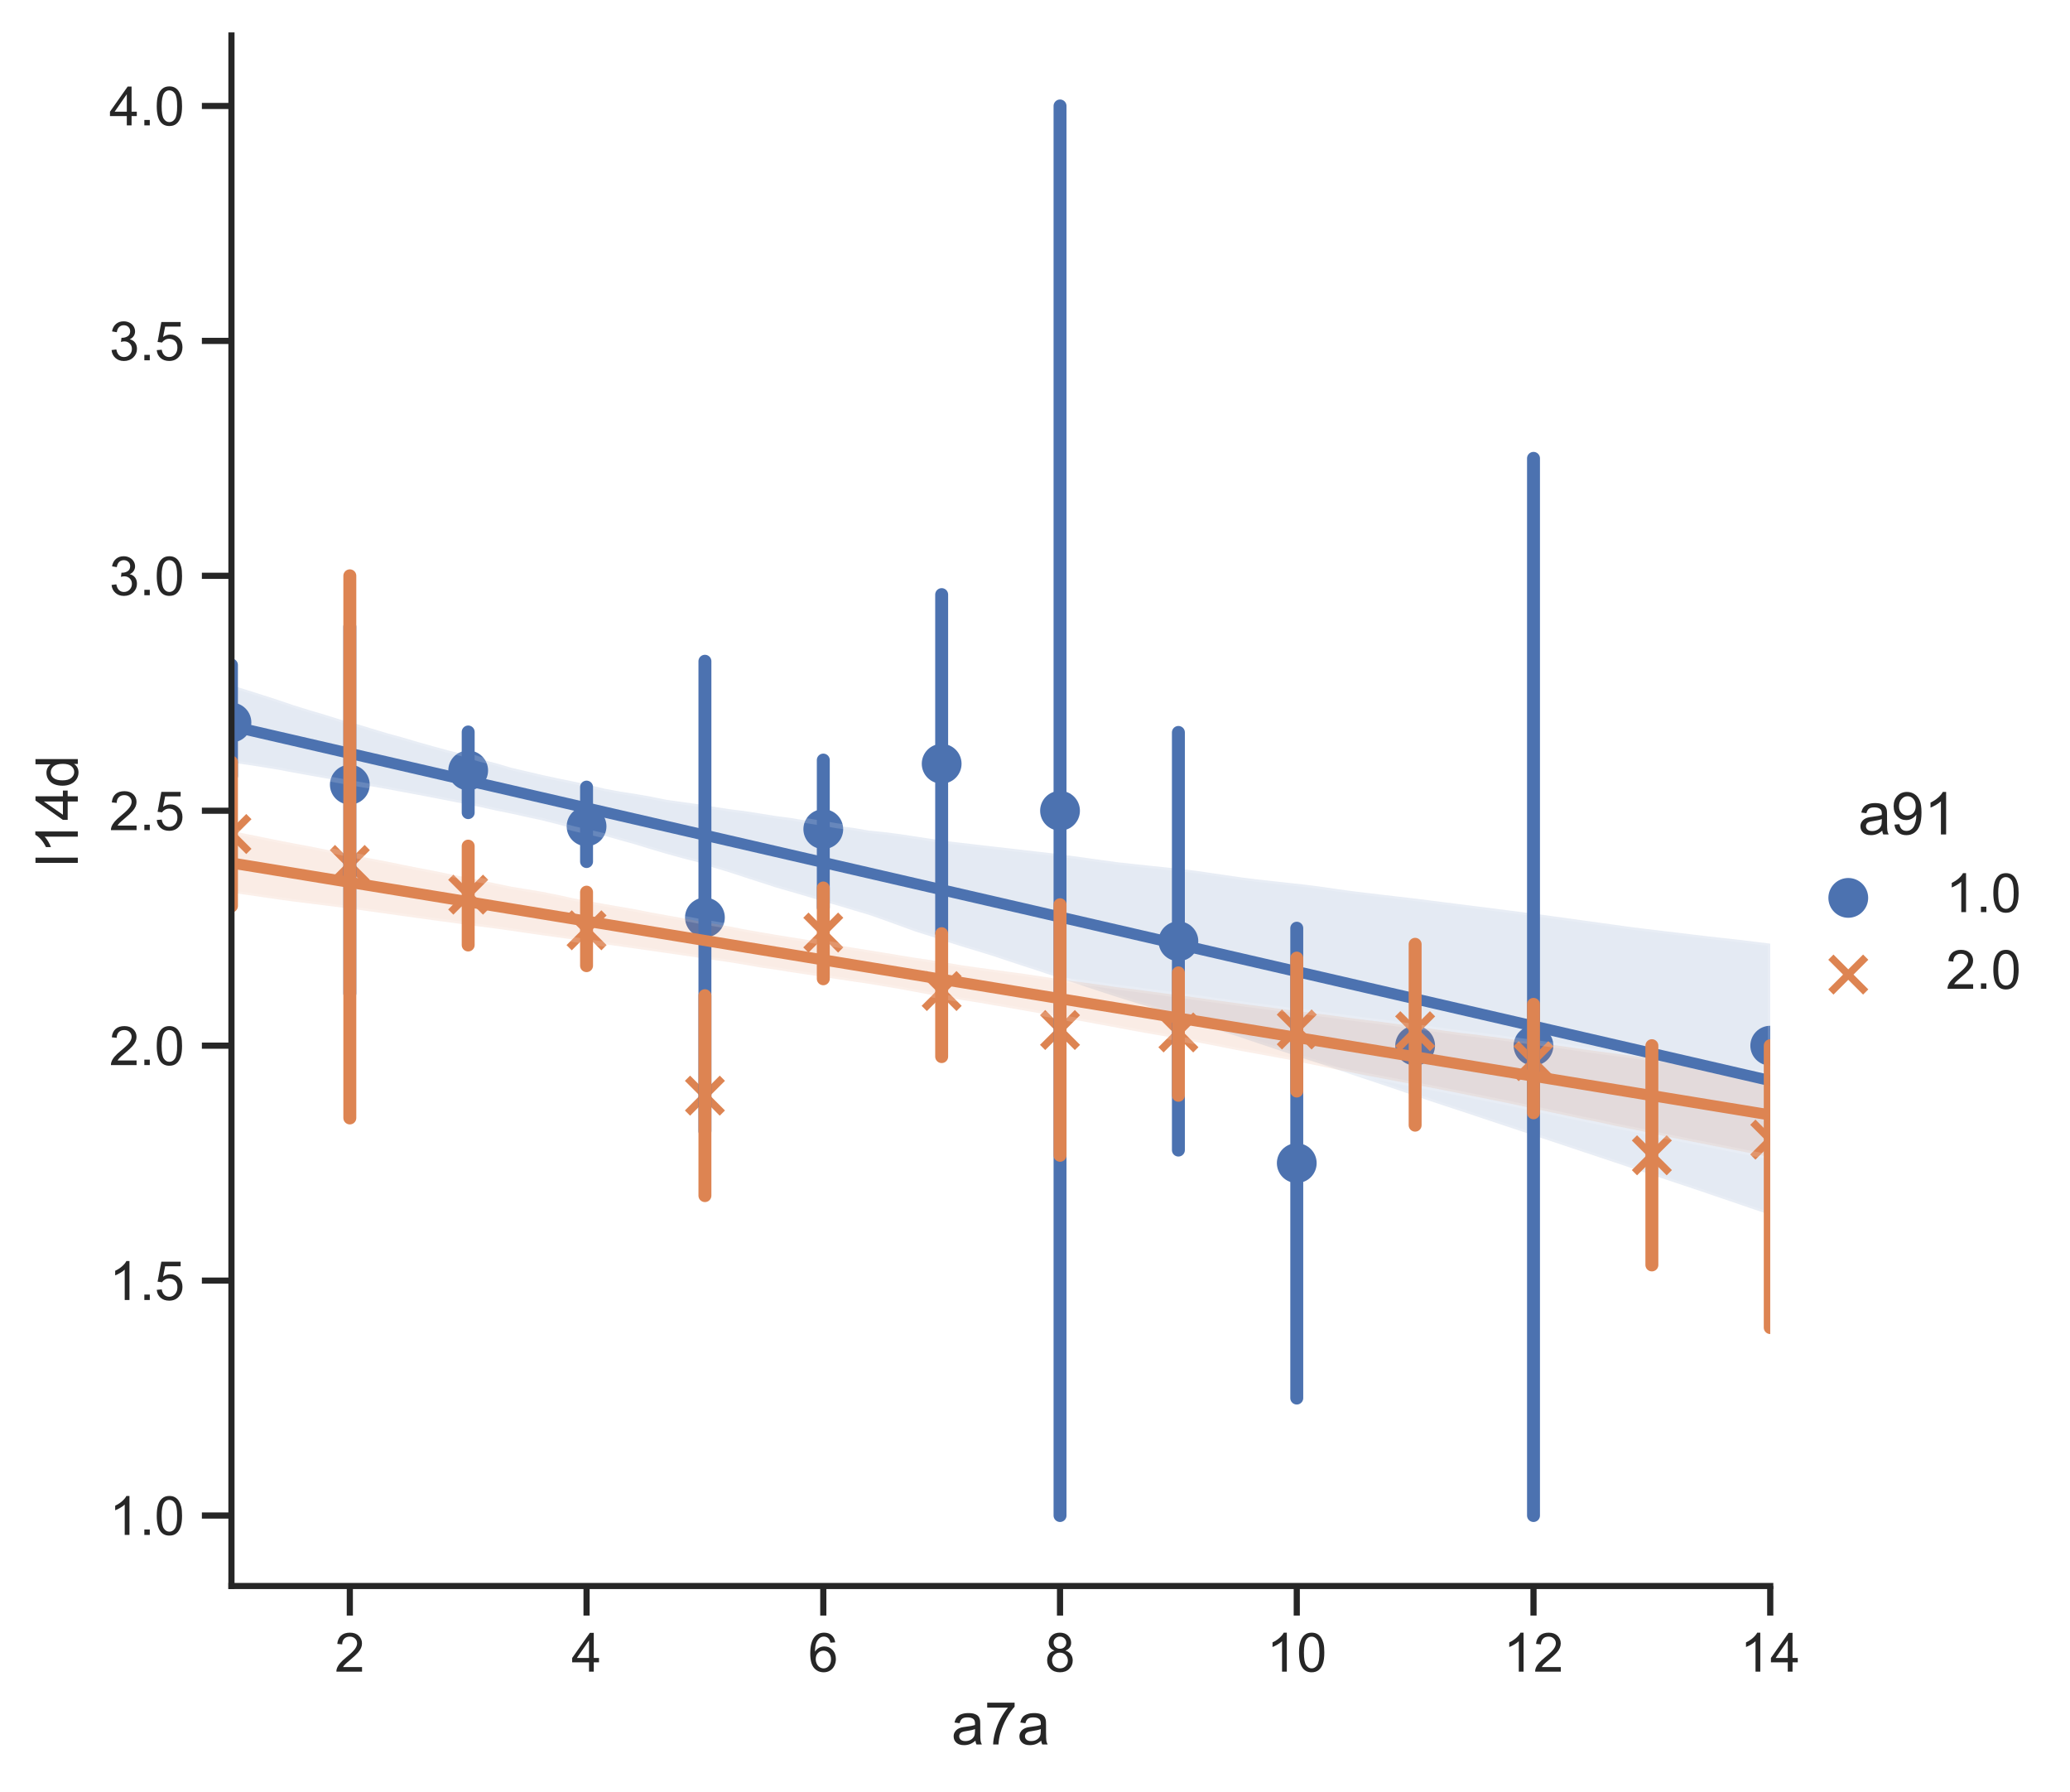 <?xml version="1.0" encoding="utf-8" standalone="no"?>
<!DOCTYPE svg PUBLIC "-//W3C//DTD SVG 1.1//EN"
  "http://www.w3.org/Graphics/SVG/1.1/DTD/svg11.dtd">
<!-- Created with matplotlib (https://matplotlib.org/) -->
<svg height="363.514pt" version="1.1" viewBox="0 0 420.027 363.514" width="420.027pt" xmlns="http://www.w3.org/2000/svg" xmlns:xlink="http://www.w3.org/1999/xlink">
 <defs>
  <style type="text/css">*{stroke-linecap:butt;stroke-linejoin:round;}</style>
 </defs>
 <g id="figure_1">
  <g id="patch_1">
   <path d="M -0 363.514 
L 420.027 363.514 
L 420.027 0 
L -0 0 
z
" style="fill:#ffffff;"/>
  </g>
  <g id="axes_1">
   <g id="patch_2">
    <path d="M 46.964 321.78 
L 359.202 321.78 
L 359.202 7.2 
L 46.964 7.2 
z
" style="fill:#ffffff;"/>
   </g>
   <g id="matplotlib.axis_1">
    <g id="xtick_1">
     <g id="line2d_1">
      <defs>
       <path d="M 0 0 
L 0 6 
" id="m68e7cbbd3c" style="stroke:#262626;stroke-width:1.25;"/>
      </defs>
      <g>
       <use style="fill:#262626;stroke:#262626;stroke-width:1.25;" x="70.983" xlink:href="#m68e7cbbd3c" y="321.78"/>
      </g>
     </g>
     <g id="text_1">
      <!-- 2 -->
      <g style="fill:#262626;" transform="translate(67.924 339.154)scale(0.11 -0.11)">
       <defs>
        <path d="M 50.344 8.453 
L 50.344 0 
L 3.031 0 
Q 2.938 3.172 4.047 6.109 
Q 5.859 10.938 9.828 15.625 
Q 13.812 20.312 21.344 26.469 
Q 33.016 36.031 37.109 41.625 
Q 41.219 47.219 41.219 52.203 
Q 41.219 57.422 37.469 61 
Q 33.734 64.594 27.734 64.594 
Q 21.391 64.594 17.578 60.781 
Q 13.766 56.984 13.719 50.25 
L 4.688 51.172 
Q 5.609 61.281 11.656 66.578 
Q 17.719 71.875 27.938 71.875 
Q 38.234 71.875 44.234 66.156 
Q 50.25 60.453 50.25 52 
Q 50.25 47.703 48.484 43.547 
Q 46.734 39.406 42.656 34.812 
Q 38.578 30.219 29.109 22.219 
Q 21.188 15.578 18.938 13.203 
Q 16.703 10.844 15.234 8.453 
z
" id="ArialMT-50"/>
       </defs>
       <use xlink:href="#ArialMT-50"/>
      </g>
     </g>
    </g>
    <g id="xtick_2">
     <g id="line2d_2">
      <g>
       <use style="fill:#262626;stroke:#262626;stroke-width:1.25;" x="119.019" xlink:href="#m68e7cbbd3c" y="321.78"/>
      </g>
     </g>
     <g id="text_2">
      <!-- 4 -->
      <g style="fill:#262626;" transform="translate(115.961 339.154)scale(0.11 -0.11)">
       <defs>
        <path d="M 32.328 0 
L 32.328 17.141 
L 1.266 17.141 
L 1.266 25.203 
L 33.938 71.578 
L 41.109 71.578 
L 41.109 25.203 
L 50.781 25.203 
L 50.781 17.141 
L 41.109 17.141 
L 41.109 0 
z
M 32.328 25.203 
L 32.328 57.469 
L 9.906 25.203 
z
" id="ArialMT-52"/>
       </defs>
       <use xlink:href="#ArialMT-52"/>
      </g>
     </g>
    </g>
    <g id="xtick_3">
     <g id="line2d_3">
      <g>
       <use style="fill:#262626;stroke:#262626;stroke-width:1.25;" x="167.056" xlink:href="#m68e7cbbd3c" y="321.78"/>
      </g>
     </g>
     <g id="text_3">
      <!-- 6 -->
      <g style="fill:#262626;" transform="translate(163.997 339.154)scale(0.11 -0.11)">
       <defs>
        <path d="M 49.75 54.047 
L 41.016 53.375 
Q 39.844 58.547 37.703 60.891 
Q 34.125 64.656 28.906 64.656 
Q 24.703 64.656 21.531 62.312 
Q 17.391 59.281 14.984 53.469 
Q 12.594 47.656 12.5 36.922 
Q 15.672 41.75 20.266 44.094 
Q 24.859 46.438 29.891 46.438 
Q 38.672 46.438 44.844 39.969 
Q 51.031 33.5 51.031 23.25 
Q 51.031 16.5 48.125 10.719 
Q 45.219 4.938 40.141 1.859 
Q 35.062 -1.219 28.609 -1.219 
Q 17.625 -1.219 10.688 6.859 
Q 3.766 14.938 3.766 33.5 
Q 3.766 54.25 11.422 63.672 
Q 18.109 71.875 29.438 71.875 
Q 37.891 71.875 43.281 67.141 
Q 48.688 62.406 49.75 54.047 
z
M 13.875 23.188 
Q 13.875 18.656 15.797 14.5 
Q 17.719 10.359 21.188 8.172 
Q 24.656 6 28.469 6 
Q 34.031 6 38.031 10.484 
Q 42.047 14.984 42.047 22.703 
Q 42.047 30.125 38.078 34.391 
Q 34.125 38.672 28.125 38.672 
Q 22.172 38.672 18.016 34.391 
Q 13.875 30.125 13.875 23.188 
z
" id="ArialMT-54"/>
       </defs>
       <use xlink:href="#ArialMT-54"/>
      </g>
     </g>
    </g>
    <g id="xtick_4">
     <g id="line2d_4">
      <g>
       <use style="fill:#262626;stroke:#262626;stroke-width:1.25;" x="215.092" xlink:href="#m68e7cbbd3c" y="321.78"/>
      </g>
     </g>
     <g id="text_4">
      <!-- 8 -->
      <g style="fill:#262626;" transform="translate(212.034 339.154)scale(0.11 -0.11)">
       <defs>
        <path d="M 17.672 38.812 
Q 12.203 40.828 9.562 44.531 
Q 6.938 48.25 6.938 53.422 
Q 6.938 61.234 12.547 66.547 
Q 18.172 71.875 27.484 71.875 
Q 36.859 71.875 42.578 66.422 
Q 48.297 60.984 48.297 53.172 
Q 48.297 48.188 45.672 44.5 
Q 43.062 40.828 37.75 38.812 
Q 44.344 36.672 47.781 31.875 
Q 51.219 27.094 51.219 20.453 
Q 51.219 11.281 44.719 5.031 
Q 38.234 -1.219 27.641 -1.219 
Q 17.047 -1.219 10.547 5.047 
Q 4.047 11.328 4.047 20.703 
Q 4.047 27.688 7.594 32.391 
Q 11.141 37.109 17.672 38.812 
z
M 15.922 53.719 
Q 15.922 48.641 19.188 45.406 
Q 22.469 42.188 27.688 42.188 
Q 32.766 42.188 36.016 45.375 
Q 39.266 48.578 39.266 53.219 
Q 39.266 58.062 35.906 61.359 
Q 32.562 64.656 27.594 64.656 
Q 22.562 64.656 19.234 61.422 
Q 15.922 58.203 15.922 53.719 
z
M 13.094 20.656 
Q 13.094 16.891 14.875 13.375 
Q 16.656 9.859 20.172 7.922 
Q 23.688 6 27.734 6 
Q 34.031 6 38.125 10.047 
Q 42.234 14.109 42.234 20.359 
Q 42.234 26.703 38.016 30.859 
Q 33.797 35.016 27.438 35.016 
Q 21.234 35.016 17.156 30.906 
Q 13.094 26.812 13.094 20.656 
z
" id="ArialMT-56"/>
       </defs>
       <use xlink:href="#ArialMT-56"/>
      </g>
     </g>
    </g>
    <g id="xtick_5">
     <g id="line2d_5">
      <g>
       <use style="fill:#262626;stroke:#262626;stroke-width:1.25;" x="263.129" xlink:href="#m68e7cbbd3c" y="321.78"/>
      </g>
     </g>
     <g id="text_5">
      <!-- 10 -->
      <g style="fill:#262626;" transform="translate(257.012 339.154)scale(0.11 -0.11)">
       <defs>
        <path d="M 37.25 0 
L 28.469 0 
L 28.469 56 
Q 25.297 52.984 20.141 49.953 
Q 14.984 46.922 10.891 45.406 
L 10.891 53.906 
Q 18.266 57.375 23.781 62.297 
Q 29.297 67.234 31.594 71.875 
L 37.25 71.875 
z
" id="ArialMT-49"/>
        <path d="M 4.156 35.297 
Q 4.156 48 6.766 55.734 
Q 9.375 63.484 14.516 67.672 
Q 19.672 71.875 27.484 71.875 
Q 33.25 71.875 37.594 69.547 
Q 41.938 67.234 44.766 62.859 
Q 47.609 58.5 49.219 52.219 
Q 50.828 45.953 50.828 35.297 
Q 50.828 22.703 48.234 14.969 
Q 45.656 7.234 40.5 3 
Q 35.359 -1.219 27.484 -1.219 
Q 17.141 -1.219 11.234 6.203 
Q 4.156 15.141 4.156 35.297 
z
M 13.188 35.297 
Q 13.188 17.672 17.312 11.828 
Q 21.438 6 27.484 6 
Q 33.547 6 37.672 11.859 
Q 41.797 17.719 41.797 35.297 
Q 41.797 52.984 37.672 58.781 
Q 33.547 64.594 27.391 64.594 
Q 21.344 64.594 17.719 59.469 
Q 13.188 52.938 13.188 35.297 
z
" id="ArialMT-48"/>
       </defs>
       <use xlink:href="#ArialMT-49"/>
       <use x="55.615" xlink:href="#ArialMT-48"/>
      </g>
     </g>
    </g>
    <g id="xtick_6">
     <g id="line2d_6">
      <g>
       <use style="fill:#262626;stroke:#262626;stroke-width:1.25;" x="311.165" xlink:href="#m68e7cbbd3c" y="321.78"/>
      </g>
     </g>
     <g id="text_6">
      <!-- 12 -->
      <g style="fill:#262626;" transform="translate(305.048 339.154)scale(0.11 -0.11)">
       <use xlink:href="#ArialMT-49"/>
       <use x="55.615" xlink:href="#ArialMT-50"/>
      </g>
     </g>
    </g>
    <g id="xtick_7">
     <g id="line2d_7">
      <g>
       <use style="fill:#262626;stroke:#262626;stroke-width:1.25;" x="359.202" xlink:href="#m68e7cbbd3c" y="321.78"/>
      </g>
     </g>
     <g id="text_7">
      <!-- 14 -->
      <g style="fill:#262626;" transform="translate(353.085 339.154)scale(0.11 -0.11)">
       <use xlink:href="#ArialMT-49"/>
       <use x="55.615" xlink:href="#ArialMT-52"/>
      </g>
     </g>
    </g>
    <g id="text_8">
     <!-- a7a -->
     <g style="fill:#262626;" transform="translate(193.073 353.929)scale(0.12 -0.12)">
      <defs>
       <path d="M 40.438 6.391 
Q 35.547 2.25 31.031 0.531 
Q 26.516 -1.172 21.344 -1.172 
Q 12.797 -1.172 8.203 3 
Q 3.609 7.172 3.609 13.672 
Q 3.609 17.484 5.344 20.625 
Q 7.078 23.781 9.891 25.688 
Q 12.703 27.594 16.219 28.562 
Q 18.797 29.25 24.031 29.891 
Q 34.672 31.156 39.703 32.906 
Q 39.75 34.719 39.75 35.203 
Q 39.75 40.578 37.25 42.781 
Q 33.891 45.75 27.25 45.75 
Q 21.047 45.75 18.094 43.578 
Q 15.141 41.406 13.719 35.891 
L 5.125 37.062 
Q 6.297 42.578 8.984 45.969 
Q 11.672 49.359 16.75 51.188 
Q 21.828 53.031 28.516 53.031 
Q 35.156 53.031 39.297 51.469 
Q 43.453 49.906 45.406 47.531 
Q 47.359 45.172 48.141 41.547 
Q 48.578 39.312 48.578 33.453 
L 48.578 21.734 
Q 48.578 9.469 49.141 6.219 
Q 49.703 2.984 51.375 0 
L 42.188 0 
Q 40.828 2.734 40.438 6.391 
z
M 39.703 26.031 
Q 34.906 24.078 25.344 22.703 
Q 19.922 21.922 17.672 20.938 
Q 15.438 19.969 14.203 18.094 
Q 12.984 16.219 12.984 13.922 
Q 12.984 10.406 15.641 8.062 
Q 18.312 5.719 23.438 5.719 
Q 28.516 5.719 32.469 7.938 
Q 36.422 10.156 38.281 14.016 
Q 39.703 17 39.703 22.797 
z
" id="ArialMT-97"/>
       <path d="M 4.734 62.203 
L 4.734 70.656 
L 51.078 70.656 
L 51.078 63.812 
Q 44.234 56.547 37.516 44.484 
Q 30.812 32.422 27.156 19.672 
Q 24.516 10.688 23.781 0 
L 14.75 0 
Q 14.891 8.453 18.062 20.406 
Q 21.234 32.375 27.172 43.484 
Q 33.109 54.594 39.797 62.203 
z
" id="ArialMT-55"/>
      </defs>
      <use xlink:href="#ArialMT-97"/>
      <use x="55.615" xlink:href="#ArialMT-55"/>
      <use x="111.23" xlink:href="#ArialMT-97"/>
     </g>
    </g>
   </g>
   <g id="matplotlib.axis_2">
    <g id="ytick_1">
     <g id="line2d_8">
      <defs>
       <path d="M 0 0 
L -6 0 
" id="mbc23c2930a" style="stroke:#262626;stroke-width:1.25;"/>
      </defs>
      <g>
       <use style="fill:#262626;stroke:#262626;stroke-width:1.25;" x="46.964" xlink:href="#mbc23c2930a" y="307.481"/>
      </g>
     </g>
     <g id="text_9">
      <!-- 1.0 -->
      <g style="fill:#262626;" transform="translate(22.174 311.418)scale(0.11 -0.11)">
       <defs>
        <path d="M 9.078 0 
L 9.078 10.016 
L 19.094 10.016 
L 19.094 0 
z
" id="ArialMT-46"/>
       </defs>
       <use xlink:href="#ArialMT-49"/>
       <use x="55.615" xlink:href="#ArialMT-46"/>
       <use x="83.398" xlink:href="#ArialMT-48"/>
      </g>
     </g>
    </g>
    <g id="ytick_2">
     <g id="line2d_9">
      <g>
       <use style="fill:#262626;stroke:#262626;stroke-width:1.25;" x="46.964" xlink:href="#mbc23c2930a" y="259.817"/>
      </g>
     </g>
     <g id="text_10">
      <!-- 1.5 -->
      <g style="fill:#262626;" transform="translate(22.174 263.754)scale(0.11 -0.11)">
       <defs>
        <path d="M 4.156 18.75 
L 13.375 19.531 
Q 14.406 12.797 18.141 9.391 
Q 21.875 6 27.156 6 
Q 33.5 6 37.891 10.781 
Q 42.281 15.578 42.281 23.484 
Q 42.281 31 38.062 35.344 
Q 33.844 39.703 27 39.703 
Q 22.75 39.703 19.328 37.766 
Q 15.922 35.844 13.969 32.766 
L 5.719 33.844 
L 12.641 70.609 
L 48.25 70.609 
L 48.25 62.203 
L 19.672 62.203 
L 15.828 42.969 
Q 22.266 47.469 29.344 47.469 
Q 38.719 47.469 45.156 40.969 
Q 51.609 34.469 51.609 24.266 
Q 51.609 14.547 45.953 7.469 
Q 39.062 -1.219 27.156 -1.219 
Q 17.391 -1.219 11.203 4.25 
Q 5.031 9.719 4.156 18.75 
z
" id="ArialMT-53"/>
       </defs>
       <use xlink:href="#ArialMT-49"/>
       <use x="55.615" xlink:href="#ArialMT-46"/>
       <use x="83.398" xlink:href="#ArialMT-53"/>
      </g>
     </g>
    </g>
    <g id="ytick_3">
     <g id="line2d_10">
      <g>
       <use style="fill:#262626;stroke:#262626;stroke-width:1.25;" x="46.964" xlink:href="#mbc23c2930a" y="212.154"/>
      </g>
     </g>
     <g id="text_11">
      <!-- 2.0 -->
      <g style="fill:#262626;" transform="translate(22.174 216.09)scale(0.11 -0.11)">
       <use xlink:href="#ArialMT-50"/>
       <use x="55.615" xlink:href="#ArialMT-46"/>
       <use x="83.398" xlink:href="#ArialMT-48"/>
      </g>
     </g>
    </g>
    <g id="ytick_4">
     <g id="line2d_11">
      <g>
       <use style="fill:#262626;stroke:#262626;stroke-width:1.25;" x="46.964" xlink:href="#mbc23c2930a" y="164.49"/>
      </g>
     </g>
     <g id="text_12">
      <!-- 2.5 -->
      <g style="fill:#262626;" transform="translate(22.174 168.427)scale(0.11 -0.11)">
       <use xlink:href="#ArialMT-50"/>
       <use x="55.615" xlink:href="#ArialMT-46"/>
       <use x="83.398" xlink:href="#ArialMT-53"/>
      </g>
     </g>
    </g>
    <g id="ytick_5">
     <g id="line2d_12">
      <g>
       <use style="fill:#262626;stroke:#262626;stroke-width:1.25;" x="46.964" xlink:href="#mbc23c2930a" y="116.826"/>
      </g>
     </g>
     <g id="text_13">
      <!-- 3.0 -->
      <g style="fill:#262626;" transform="translate(22.174 120.763)scale(0.11 -0.11)">
       <defs>
        <path d="M 4.203 18.891 
L 12.984 20.062 
Q 14.5 12.594 18.141 9.297 
Q 21.781 6 27 6 
Q 33.203 6 37.469 10.297 
Q 41.75 14.594 41.75 20.953 
Q 41.75 27 37.797 30.922 
Q 33.844 34.859 27.734 34.859 
Q 25.25 34.859 21.531 33.891 
L 22.516 41.609 
Q 23.391 41.5 23.922 41.5 
Q 29.547 41.5 34.031 44.422 
Q 38.531 47.359 38.531 53.469 
Q 38.531 58.297 35.25 61.469 
Q 31.984 64.656 26.812 64.656 
Q 21.688 64.656 18.266 61.422 
Q 14.844 58.203 13.875 51.766 
L 5.078 53.328 
Q 6.688 62.156 12.391 67.016 
Q 18.109 71.875 26.609 71.875 
Q 32.469 71.875 37.391 69.359 
Q 42.328 66.844 44.938 62.5 
Q 47.562 58.156 47.562 53.266 
Q 47.562 48.641 45.062 44.828 
Q 42.578 41.016 37.703 38.766 
Q 44.047 37.312 47.562 32.688 
Q 51.078 28.078 51.078 21.141 
Q 51.078 11.766 44.234 5.25 
Q 37.406 -1.266 26.953 -1.266 
Q 17.531 -1.266 11.297 4.344 
Q 5.078 9.969 4.203 18.891 
z
" id="ArialMT-51"/>
       </defs>
       <use xlink:href="#ArialMT-51"/>
       <use x="55.615" xlink:href="#ArialMT-46"/>
       <use x="83.398" xlink:href="#ArialMT-48"/>
      </g>
     </g>
    </g>
    <g id="ytick_6">
     <g id="line2d_13">
      <g>
       <use style="fill:#262626;stroke:#262626;stroke-width:1.25;" x="46.964" xlink:href="#mbc23c2930a" y="69.163"/>
      </g>
     </g>
     <g id="text_14">
      <!-- 3.5 -->
      <g style="fill:#262626;" transform="translate(22.174 73.1)scale(0.11 -0.11)">
       <use xlink:href="#ArialMT-51"/>
       <use x="55.615" xlink:href="#ArialMT-46"/>
       <use x="83.398" xlink:href="#ArialMT-53"/>
      </g>
     </g>
    </g>
    <g id="ytick_7">
     <g id="line2d_14">
      <g>
       <use style="fill:#262626;stroke:#262626;stroke-width:1.25;" x="46.964" xlink:href="#mbc23c2930a" y="21.499"/>
      </g>
     </g>
     <g id="text_15">
      <!-- 4.0 -->
      <g style="fill:#262626;" transform="translate(22.174 25.436)scale(0.11 -0.11)">
       <use xlink:href="#ArialMT-52"/>
       <use x="55.615" xlink:href="#ArialMT-46"/>
       <use x="83.398" xlink:href="#ArialMT-48"/>
      </g>
     </g>
    </g>
    <g id="text_16">
     <!-- l14d -->
     <g style="fill:#262626;" transform="translate(15.789 175.833)rotate(-90)scale(0.12 -0.12)">
      <defs>
       <path d="M 6.391 0 
L 6.391 71.578 
L 15.188 71.578 
L 15.188 0 
z
" id="ArialMT-108"/>
       <path d="M 40.234 0 
L 40.234 6.547 
Q 35.297 -1.172 25.734 -1.172 
Q 19.531 -1.172 14.328 2.25 
Q 9.125 5.672 6.266 11.797 
Q 3.422 17.922 3.422 25.875 
Q 3.422 33.641 6 39.969 
Q 8.594 46.297 13.766 49.656 
Q 18.953 53.031 25.344 53.031 
Q 30.031 53.031 33.688 51.047 
Q 37.359 49.078 39.656 45.906 
L 39.656 71.578 
L 48.391 71.578 
L 48.391 0 
z
M 12.453 25.875 
Q 12.453 15.922 16.641 10.984 
Q 20.844 6.062 26.562 6.062 
Q 32.328 6.062 36.344 10.766 
Q 40.375 15.484 40.375 25.141 
Q 40.375 35.797 36.266 40.766 
Q 32.172 45.75 26.172 45.75 
Q 20.312 45.75 16.375 40.969 
Q 12.453 36.188 12.453 25.875 
z
" id="ArialMT-100"/>
      </defs>
      <use xlink:href="#ArialMT-108"/>
      <use x="22.217" xlink:href="#ArialMT-49"/>
      <use x="77.832" xlink:href="#ArialMT-52"/>
      <use x="133.447" xlink:href="#ArialMT-100"/>
     </g>
    </g>
   </g>
   <g id="PathCollection_1">
    <defs>
     <path d="M 0 3.536 
C 0.938 3.536 1.837 3.163 2.5 2.5 
C 3.163 1.837 3.536 0.938 3.536 0 
C 3.536 -0.938 3.163 -1.837 2.5 -2.5 
C 1.837 -3.163 0.938 -3.536 0 -3.536 
C -0.938 -3.536 -1.837 -3.163 -2.5 -2.5 
C -3.163 -1.837 -3.536 -0.938 -3.536 0 
C -3.536 0.938 -3.163 1.837 -2.5 2.5 
C -1.837 3.163 -0.938 3.536 0 3.536 
z
" id="ma6beef7121" style="stroke:#4c72b0;"/>
    </defs>
    <g clip-path="url(#p9d3f16b61c)">
     <use style="fill:#4c72b0;stroke:#4c72b0;" x="46.964" xlink:href="#ma6beef7121" y="146.591"/>
     <use style="fill:#4c72b0;stroke:#4c72b0;" x="70.983" xlink:href="#ma6beef7121" y="159.194"/>
     <use style="fill:#4c72b0;stroke:#4c72b0;" x="95.001" xlink:href="#ma6beef7121" y="156.315"/>
     <use style="fill:#4c72b0;stroke:#4c72b0;" x="119.019" xlink:href="#ma6beef7121" y="167.654"/>
     <use style="fill:#4c72b0;stroke:#4c72b0;" x="143.037" xlink:href="#ma6beef7121" y="186.155"/>
     <use style="fill:#4c72b0;stroke:#4c72b0;" x="167.056" xlink:href="#ma6beef7121" y="168.228"/>
     <use style="fill:#4c72b0;stroke:#4c72b0;" x="191.074" xlink:href="#ma6beef7121" y="154.957"/>
     <use style="fill:#4c72b0;stroke:#4c72b0;" x="215.092" xlink:href="#ma6beef7121" y="164.49"/>
     <use style="fill:#4c72b0;stroke:#4c72b0;" x="239.111" xlink:href="#ma6beef7121" y="190.97"/>
     <use style="fill:#4c72b0;stroke:#4c72b0;" x="263.129" xlink:href="#ma6beef7121" y="235.985"/>
     <use style="fill:#4c72b0;stroke:#4c72b0;" x="287.147" xlink:href="#ma6beef7121" y="212.154"/>
     <use style="fill:#4c72b0;stroke:#4c72b0;" x="311.165" xlink:href="#ma6beef7121" y="212.154"/>
     <use style="fill:#4c72b0;stroke:#4c72b0;" x="359.202" xlink:href="#ma6beef7121" y="212.154"/>
    </g>
   </g>
   <g id="PolyCollection_1">
    <defs>
     <path d="M 46.964 -224.499 
L 46.964 -208.77 
L 50.118 -208.361 
L 53.272 -207.87 
L 56.426 -207.353 
L 59.58 -206.759 
L 62.734 -206.196 
L 65.888 -205.632 
L 69.042 -205.074 
L 72.196 -204.505 
L 75.35 -203.975 
L 78.504 -203.427 
L 81.657 -202.838 
L 84.811 -202.251 
L 87.965 -201.648 
L 91.119 -201.036 
L 94.273 -200.407 
L 97.427 -199.782 
L 100.581 -199.081 
L 103.735 -198.443 
L 106.889 -197.747 
L 110.043 -197.063 
L 113.197 -196.265 
L 116.35 -195.403 
L 119.504 -194.679 
L 122.658 -193.949 
L 125.812 -193.058 
L 128.966 -192.176 
L 132.12 -191.201 
L 135.274 -190.275 
L 138.428 -189.402 
L 141.582 -188.59 
L 144.736 -187.514 
L 147.89 -186.567 
L 151.044 -185.529 
L 154.197 -184.516 
L 157.351 -183.488 
L 160.505 -182.574 
L 163.659 -181.659 
L 166.813 -180.712 
L 169.967 -179.796 
L 173.121 -178.851 
L 176.275 -177.921 
L 179.429 -176.816 
L 182.583 -175.67 
L 185.737 -174.523 
L 188.891 -173.536 
L 192.044 -172.481 
L 195.198 -171.474 
L 198.352 -170.527 
L 201.506 -169.551 
L 204.66 -168.498 
L 207.814 -167.461 
L 210.968 -166.438 
L 214.122 -165.369 
L 217.276 -164.322 
L 220.43 -163.277 
L 223.584 -162.23 
L 226.737 -161.215 
L 229.891 -160.227 
L 233.045 -159.276 
L 236.199 -158.223 
L 239.353 -157.17 
L 242.507 -156.117 
L 245.661 -155.064 
L 248.815 -154.011 
L 251.969 -152.973 
L 255.123 -151.902 
L 258.277 -150.849 
L 261.431 -149.796 
L 264.584 -148.762 
L 267.738 -147.74 
L 270.892 -146.677 
L 274.046 -145.58 
L 277.2 -144.526 
L 280.354 -143.472 
L 283.508 -142.415 
L 286.662 -141.317 
L 289.816 -140.261 
L 292.97 -139.207 
L 296.124 -138.17 
L 299.278 -137.123 
L 302.431 -136.076 
L 305.585 -135.028 
L 308.739 -133.981 
L 311.893 -132.926 
L 315.047 -131.872 
L 318.201 -130.818 
L 321.355 -129.765 
L 324.509 -128.712 
L 327.663 -127.659 
L 330.817 -126.605 
L 333.971 -125.552 
L 337.125 -124.499 
L 340.278 -123.445 
L 343.432 -122.392 
L 346.586 -121.325 
L 349.74 -120.249 
L 352.894 -119.172 
L 356.048 -118.096 
L 359.202 -117.02 
L 359.202 -172.06 
L 359.202 -172.06 
L 356.048 -172.459 
L 352.894 -172.841 
L 349.74 -173.189 
L 346.586 -173.537 
L 343.432 -173.915 
L 340.278 -174.293 
L 337.125 -174.671 
L 333.971 -175.049 
L 330.817 -175.443 
L 327.663 -175.88 
L 324.509 -176.316 
L 321.355 -176.753 
L 318.201 -177.189 
L 315.047 -177.626 
L 311.893 -178.062 
L 308.739 -178.467 
L 305.585 -178.868 
L 302.431 -179.269 
L 299.278 -179.67 
L 296.124 -180.07 
L 292.97 -180.47 
L 289.816 -180.869 
L 286.662 -181.259 
L 283.508 -181.627 
L 280.354 -181.996 
L 277.2 -182.364 
L 274.046 -182.758 
L 270.892 -183.194 
L 267.738 -183.651 
L 264.584 -184.049 
L 261.431 -184.395 
L 258.277 -184.741 
L 255.123 -185.087 
L 251.969 -185.484 
L 248.815 -185.944 
L 245.661 -186.405 
L 242.507 -186.865 
L 239.353 -187.232 
L 236.199 -187.565 
L 233.045 -187.899 
L 229.891 -188.232 
L 226.737 -188.577 
L 223.584 -189.013 
L 220.43 -189.448 
L 217.276 -189.883 
L 214.122 -190.313 
L 210.968 -190.677 
L 207.814 -191.041 
L 204.66 -191.402 
L 201.506 -191.762 
L 198.352 -192.124 
L 195.198 -192.492 
L 192.044 -192.858 
L 188.891 -193.317 
L 185.737 -193.81 
L 182.583 -194.277 
L 179.429 -194.685 
L 176.275 -195.003 
L 173.121 -195.546 
L 169.967 -195.949 
L 166.813 -196.491 
L 163.659 -197.008 
L 160.505 -197.549 
L 157.351 -197.963 
L 154.197 -198.466 
L 151.044 -198.968 
L 147.89 -199.361 
L 144.736 -199.848 
L 141.582 -200.353 
L 138.428 -200.799 
L 135.274 -201.238 
L 132.12 -201.876 
L 128.966 -202.429 
L 125.812 -202.914 
L 122.658 -203.502 
L 119.504 -204.258 
L 116.35 -204.949 
L 113.197 -205.589 
L 110.043 -206.271 
L 106.889 -207.015 
L 103.735 -207.748 
L 100.581 -208.688 
L 97.427 -209.461 
L 94.273 -210.428 
L 91.119 -211.217 
L 87.965 -212.08 
L 84.811 -212.967 
L 81.657 -213.897 
L 78.504 -214.762 
L 75.35 -215.716 
L 72.196 -216.675 
L 69.042 -217.515 
L 65.888 -218.512 
L 62.734 -219.449 
L 59.58 -220.419 
L 56.426 -221.5 
L 53.272 -222.513 
L 50.118 -223.513 
L 46.964 -224.499 
z
" id="mab2ad943e1" style="stroke:#ffffff;stroke-opacity:0.15;"/>
    </defs>
    <g clip-path="url(#p9d3f16b61c)">
     <use style="fill:#4c72b0;fill-opacity:0.15;stroke:#ffffff;stroke-opacity:0.15;" x="0" xlink:href="#mab2ad943e1" y="363.514"/>
    </g>
   </g>
   <g id="PathCollection_2">
    <defs>
     <path d="M -3.536 3.536 
L 3.536 -3.536 
M -3.536 -3.536 
L 3.536 3.536 
" id="mec13de202d" style="stroke:#dd8452;stroke-width:1.5;"/>
    </defs>
    <g clip-path="url(#p9d3f16b61c)">
     <use style="fill:#dd8452;stroke:#dd8452;stroke-width:1.5;" x="46.964" xlink:href="#mec13de202d" y="169.213"/>
     <use style="fill:#dd8452;stroke:#dd8452;stroke-width:1.5;" x="70.983" xlink:href="#mec13de202d" y="175.489"/>
     <use style="fill:#dd8452;stroke:#dd8452;stroke-width:1.5;" x="95.001" xlink:href="#mec13de202d" y="181.513"/>
     <use style="fill:#dd8452;stroke:#dd8452;stroke-width:1.5;" x="119.019" xlink:href="#mec13de202d" y="188.747"/>
     <use style="fill:#dd8452;stroke:#dd8452;stroke-width:1.5;" x="143.037" xlink:href="#mec13de202d" y="222.295"/>
     <use style="fill:#dd8452;stroke:#dd8452;stroke-width:1.5;" x="167.056" xlink:href="#mec13de202d" y="189.21"/>
     <use style="fill:#dd8452;stroke:#dd8452;stroke-width:1.5;" x="191.074" xlink:href="#mec13de202d" y="201.069"/>
     <use style="fill:#dd8452;stroke:#dd8452;stroke-width:1.5;" x="215.092" xlink:href="#mec13de202d" y="208.976"/>
     <use style="fill:#dd8452;stroke:#dd8452;stroke-width:1.5;" x="239.111" xlink:href="#mec13de202d" y="209.468"/>
     <use style="fill:#dd8452;stroke:#dd8452;stroke-width:1.5;" x="263.129" xlink:href="#mec13de202d" y="208.866"/>
     <use style="fill:#dd8452;stroke:#dd8452;stroke-width:1.5;" x="287.147" xlink:href="#mec13de202d" y="209.22"/>
     <use style="fill:#dd8452;stroke:#dd8452;stroke-width:1.5;" x="311.165" xlink:href="#mec13de202d" y="215.296"/>
     <use style="fill:#dd8452;stroke:#dd8452;stroke-width:1.5;" x="335.184" xlink:href="#mec13de202d" y="234.397"/>
     <use style="fill:#dd8452;stroke:#dd8452;stroke-width:1.5;" x="359.202" xlink:href="#mec13de202d" y="231.219"/>
    </g>
   </g>
   <g id="PolyCollection_2">
    <defs>
     <path d="M 46.964 -194.922 
L 46.964 -182.384 
L 50.118 -181.953 
L 53.272 -181.494 
L 56.426 -181.036 
L 59.58 -180.6 
L 62.734 -180.207 
L 65.888 -179.814 
L 69.042 -179.421 
L 72.196 -179.009 
L 75.35 -178.567 
L 78.504 -178.126 
L 81.657 -177.685 
L 84.811 -177.244 
L 87.965 -176.808 
L 91.119 -176.387 
L 94.273 -175.951 
L 97.427 -175.522 
L 100.581 -175.124 
L 103.735 -174.678 
L 106.889 -174.216 
L 110.043 -173.762 
L 113.197 -173.329 
L 116.35 -172.885 
L 119.504 -172.424 
L 122.658 -171.949 
L 125.812 -171.506 
L 128.966 -171.063 
L 132.12 -170.607 
L 135.274 -170.152 
L 138.428 -169.696 
L 141.582 -169.241 
L 144.736 -168.775 
L 147.89 -168.309 
L 151.044 -167.796 
L 154.197 -167.237 
L 157.351 -166.786 
L 160.505 -166.278 
L 163.659 -165.805 
L 166.813 -165.343 
L 169.967 -164.852 
L 173.121 -164.383 
L 176.275 -163.916 
L 179.429 -163.389 
L 182.583 -162.859 
L 185.737 -162.271 
L 188.891 -161.682 
L 192.044 -161.147 
L 195.198 -160.634 
L 198.352 -160.137 
L 201.506 -159.59 
L 204.66 -159.049 
L 207.814 -158.496 
L 210.968 -157.938 
L 214.122 -157.385 
L 217.276 -156.749 
L 220.43 -156.163 
L 223.584 -155.584 
L 226.737 -154.998 
L 229.891 -154.405 
L 233.045 -153.842 
L 236.199 -153.298 
L 239.353 -152.715 
L 242.507 -152.13 
L 245.661 -151.525 
L 248.815 -150.898 
L 251.969 -150.272 
L 255.123 -149.698 
L 258.277 -149.124 
L 261.431 -148.541 
L 264.584 -147.888 
L 267.738 -147.245 
L 270.892 -146.585 
L 274.046 -145.95 
L 277.2 -145.337 
L 280.354 -144.744 
L 283.508 -144.141 
L 286.662 -143.539 
L 289.816 -142.937 
L 292.97 -142.335 
L 296.124 -141.702 
L 299.278 -141.067 
L 302.431 -140.427 
L 305.585 -139.794 
L 308.739 -139.122 
L 311.893 -138.45 
L 315.047 -137.778 
L 318.201 -137.106 
L 321.355 -136.437 
L 324.509 -135.819 
L 327.663 -135.116 
L 330.817 -134.49 
L 333.971 -133.833 
L 337.125 -133.145 
L 340.278 -132.508 
L 343.432 -131.883 
L 346.586 -131.257 
L 349.74 -130.632 
L 352.894 -130.006 
L 356.048 -129.382 
L 359.202 -128.758 
L 359.202 -145.58 
L 359.202 -145.58 
L 356.048 -146.003 
L 352.894 -146.425 
L 349.74 -146.849 
L 346.586 -147.273 
L 343.432 -147.667 
L 340.278 -148.074 
L 337.125 -148.495 
L 333.971 -148.917 
L 330.817 -149.339 
L 327.663 -149.76 
L 324.509 -150.182 
L 321.355 -150.61 
L 318.201 -151.085 
L 315.047 -151.515 
L 311.893 -151.939 
L 308.739 -152.363 
L 305.585 -152.795 
L 302.431 -153.211 
L 299.278 -153.622 
L 296.124 -153.981 
L 292.97 -154.423 
L 289.816 -154.866 
L 286.662 -155.309 
L 283.508 -155.751 
L 280.354 -156.175 
L 277.2 -156.561 
L 274.046 -156.964 
L 270.892 -157.398 
L 267.738 -157.811 
L 264.584 -158.213 
L 261.431 -158.618 
L 258.277 -159.034 
L 255.123 -159.438 
L 251.969 -159.849 
L 248.815 -160.284 
L 245.661 -160.704 
L 242.507 -161.141 
L 239.353 -161.564 
L 236.199 -161.987 
L 233.045 -162.409 
L 229.891 -162.83 
L 226.737 -163.216 
L 223.584 -163.673 
L 220.43 -164.095 
L 217.276 -164.517 
L 214.122 -164.976 
L 210.968 -165.458 
L 207.814 -165.924 
L 204.66 -166.353 
L 201.506 -166.784 
L 198.352 -167.213 
L 195.198 -167.664 
L 192.044 -168.189 
L 188.891 -168.714 
L 185.737 -169.176 
L 182.583 -169.689 
L 179.429 -170.213 
L 176.275 -170.726 
L 173.121 -171.227 
L 169.967 -171.748 
L 166.813 -172.309 
L 163.659 -172.851 
L 160.505 -173.358 
L 157.351 -173.866 
L 154.197 -174.405 
L 151.044 -174.959 
L 147.89 -175.572 
L 144.736 -176.119 
L 141.582 -176.661 
L 138.428 -177.255 
L 135.274 -177.815 
L 132.12 -178.383 
L 128.966 -179.01 
L 125.812 -179.557 
L 122.658 -180.105 
L 119.504 -180.67 
L 116.35 -181.255 
L 113.197 -181.946 
L 110.043 -182.579 
L 106.889 -183.104 
L 103.735 -183.615 
L 100.581 -184.279 
L 97.427 -184.924 
L 94.273 -185.543 
L 91.119 -186.192 
L 87.965 -186.843 
L 84.811 -187.439 
L 81.657 -188.071 
L 78.504 -188.719 
L 75.35 -189.32 
L 72.196 -189.888 
L 69.042 -190.54 
L 65.888 -191.186 
L 62.734 -191.81 
L 59.58 -192.401 
L 56.426 -193.018 
L 53.272 -193.652 
L 50.118 -194.287 
L 46.964 -194.922 
z
" id="mc00cd760c4" style="stroke:#ffffff;stroke-opacity:0.15;"/>
    </defs>
    <g clip-path="url(#p9d3f16b61c)">
     <use style="fill:#dd8452;fill-opacity:0.15;stroke:#ffffff;stroke-opacity:0.15;" x="0" xlink:href="#mc00cd760c4" y="363.514"/>
    </g>
   </g>
   <g id="line2d_15">
    <path clip-path="url(#p9d3f16b61c)" d="M 46.964 157.451 
L 46.964 134.926 
" style="fill:none;stroke:#4c72b0;stroke-linecap:round;stroke-width:2.625;"/>
   </g>
   <g id="line2d_16">
    <path clip-path="url(#p9d3f16b61c)" d="M 70.983 201.562 
L 70.983 127.153 
" style="fill:none;stroke:#4c72b0;stroke-linecap:round;stroke-width:2.625;"/>
   </g>
   <g id="line2d_17">
    <path clip-path="url(#p9d3f16b61c)" d="M 95.001 164.874 
L 95.001 148.512 
" style="fill:none;stroke:#4c72b0;stroke-linecap:round;stroke-width:2.625;"/>
   </g>
   <g id="line2d_18">
    <path clip-path="url(#p9d3f16b61c)" d="M 119.019 174.798 
L 119.019 159.693 
" style="fill:none;stroke:#4c72b0;stroke-linecap:round;stroke-width:2.625;"/>
   </g>
   <g id="line2d_19">
    <path clip-path="url(#p9d3f16b61c)" d="M 143.037 229.486 
L 143.037 134.159 
" style="fill:none;stroke:#4c72b0;stroke-linecap:round;stroke-width:2.625;"/>
   </g>
   <g id="line2d_20">
    <path clip-path="url(#p9d3f16b61c)" d="M 167.056 184.116 
L 167.056 154.21 
" style="fill:none;stroke:#4c72b0;stroke-linecap:round;stroke-width:2.625;"/>
   </g>
   <g id="line2d_21">
    <path clip-path="url(#p9d3f16b61c)" d="M 191.074 189.275 
L 191.074 120.639 
" style="fill:none;stroke:#4c72b0;stroke-linecap:round;stroke-width:2.625;"/>
   </g>
   <g id="line2d_22">
    <path clip-path="url(#p9d3f16b61c)" d="M 215.092 307.481 
L 215.092 21.499 
" style="fill:none;stroke:#4c72b0;stroke-linecap:round;stroke-width:2.625;"/>
   </g>
   <g id="line2d_23">
    <path clip-path="url(#p9d3f16b61c)" d="M 239.111 233.337 
L 239.111 148.602 
" style="fill:none;stroke:#4c72b0;stroke-linecap:round;stroke-width:2.625;"/>
   </g>
   <g id="line2d_24">
    <path clip-path="url(#p9d3f16b61c)" d="M 263.129 283.649 
L 263.129 188.322 
" style="fill:none;stroke:#4c72b0;stroke-linecap:round;stroke-width:2.625;"/>
   </g>
   <g id="line2d_25">
    <path clip-path="url(#p9d3f16b61c)" d="M 287.147 212.154 
L 287.147 212.154 
" style="fill:none;stroke:#4c72b0;stroke-linecap:round;stroke-width:2.625;"/>
   </g>
   <g id="line2d_26">
    <path clip-path="url(#p9d3f16b61c)" d="M 311.165 307.481 
L 311.165 92.995 
" style="fill:none;stroke:#4c72b0;stroke-linecap:round;stroke-width:2.625;"/>
   </g>
   <g id="line2d_27">
    <path clip-path="url(#p9d3f16b61c)" d="M 359.202 212.154 
L 359.202 212.154 
" style="fill:none;stroke:#4c72b0;stroke-linecap:round;stroke-width:2.625;"/>
   </g>
   <g id="line2d_28">
    <path clip-path="url(#p9d3f16b61c)" d="M 46.964 147.32 
L 50.118 148.047 
L 53.272 148.773 
L 56.426 149.5 
L 59.58 150.226 
L 62.734 150.953 
L 65.888 151.679 
L 69.042 152.406 
L 72.196 153.132 
L 75.35 153.859 
L 78.504 154.585 
L 81.657 155.312 
L 84.811 156.038 
L 87.965 156.765 
L 91.119 157.491 
L 94.273 158.218 
L 97.427 158.944 
L 100.581 159.671 
L 103.735 160.397 
L 106.889 161.124 
L 110.043 161.85 
L 113.197 162.577 
L 116.35 163.303 
L 119.504 164.03 
L 122.658 164.756 
L 125.812 165.483 
L 128.966 166.209 
L 132.12 166.936 
L 135.274 167.662 
L 138.428 168.389 
L 141.582 169.115 
L 144.736 169.842 
L 147.89 170.568 
L 151.044 171.294 
L 154.197 172.021 
L 157.351 172.747 
L 160.505 173.474 
L 163.659 174.2 
L 166.813 174.927 
L 169.967 175.653 
L 173.121 176.38 
L 176.275 177.106 
L 179.429 177.833 
L 182.583 178.559 
L 185.737 179.286 
L 188.891 180.012 
L 192.044 180.739 
L 195.198 181.465 
L 198.352 182.192 
L 201.506 182.918 
L 204.66 183.645 
L 207.814 184.371 
L 210.968 185.098 
L 214.122 185.824 
L 217.276 186.551 
L 220.43 187.277 
L 223.584 188.004 
L 226.737 188.73 
L 229.891 189.457 
L 233.045 190.183 
L 236.199 190.91 
L 239.353 191.636 
L 242.507 192.363 
L 245.661 193.089 
L 248.815 193.816 
L 251.969 194.542 
L 255.123 195.269 
L 258.277 195.995 
L 261.431 196.721 
L 264.584 197.448 
L 267.738 198.174 
L 270.892 198.901 
L 274.046 199.627 
L 277.2 200.354 
L 280.354 201.08 
L 283.508 201.807 
L 286.662 202.533 
L 289.816 203.26 
L 292.97 203.986 
L 296.124 204.713 
L 299.278 205.439 
L 302.431 206.166 
L 305.585 206.892 
L 308.739 207.619 
L 311.893 208.345 
L 315.047 209.072 
L 318.201 209.798 
L 321.355 210.525 
L 324.509 211.251 
L 327.663 211.978 
L 330.817 212.704 
L 333.971 213.431 
L 337.125 214.157 
L 340.278 214.884 
L 343.432 215.61 
L 346.586 216.337 
L 349.74 217.063 
L 352.894 217.79 
L 356.048 218.516 
L 359.202 219.243 
" style="fill:none;stroke:#4c72b0;stroke-linecap:round;stroke-width:2.25;"/>
   </g>
   <g id="line2d_29">
    <path clip-path="url(#p9d3f16b61c)" d="M 46.964 183.813 
L 46.964 154.614 
" style="fill:none;stroke:#dd8452;stroke-linecap:round;stroke-width:2.625;"/>
   </g>
   <g id="line2d_30">
    <path clip-path="url(#p9d3f16b61c)" d="M 70.983 226.819 
L 70.983 116.826 
" style="fill:none;stroke:#dd8452;stroke-linecap:round;stroke-width:2.625;"/>
   </g>
   <g id="line2d_31">
    <path clip-path="url(#p9d3f16b61c)" d="M 95.001 191.726 
L 95.001 171.668 
" style="fill:none;stroke:#dd8452;stroke-linecap:round;stroke-width:2.625;"/>
   </g>
   <g id="line2d_32">
    <path clip-path="url(#p9d3f16b61c)" d="M 119.019 195.92 
L 119.019 181.007 
" style="fill:none;stroke:#dd8452;stroke-linecap:round;stroke-width:2.625;"/>
   </g>
   <g id="line2d_33">
    <path clip-path="url(#p9d3f16b61c)" d="M 143.037 242.577 
L 143.037 202.012 
" style="fill:none;stroke:#dd8452;stroke-linecap:round;stroke-width:2.625;"/>
   </g>
   <g id="line2d_34">
    <path clip-path="url(#p9d3f16b61c)" d="M 167.056 198.582 
L 167.056 180.162 
" style="fill:none;stroke:#dd8452;stroke-linecap:round;stroke-width:2.625;"/>
   </g>
   <g id="line2d_35">
    <path clip-path="url(#p9d3f16b61c)" d="M 191.074 214.371 
L 191.074 189.43 
" style="fill:none;stroke:#dd8452;stroke-linecap:round;stroke-width:2.625;"/>
   </g>
   <g id="line2d_36">
    <path clip-path="url(#p9d3f16b61c)" d="M 215.092 234.397 
L 215.092 183.555 
" style="fill:none;stroke:#dd8452;stroke-linecap:round;stroke-width:2.625;"/>
   </g>
   <g id="line2d_37">
    <path clip-path="url(#p9d3f16b61c)" d="M 239.111 222.223 
L 239.111 197.385 
" style="fill:none;stroke:#dd8452;stroke-linecap:round;stroke-width:2.625;"/>
   </g>
   <g id="line2d_38">
    <path clip-path="url(#p9d3f16b61c)" d="M 263.129 221.358 
L 263.129 194.387 
" style="fill:none;stroke:#dd8452;stroke-linecap:round;stroke-width:2.625;"/>
   </g>
   <g id="line2d_39">
    <path clip-path="url(#p9d3f16b61c)" d="M 287.147 228.286 
L 287.147 191.585 
" style="fill:none;stroke:#dd8452;stroke-linecap:round;stroke-width:2.625;"/>
   </g>
   <g id="line2d_40">
    <path clip-path="url(#p9d3f16b61c)" d="M 311.165 225.772 
L 311.165 203.773 
" style="fill:none;stroke:#dd8452;stroke-linecap:round;stroke-width:2.625;"/>
   </g>
   <g id="line2d_41">
    <path clip-path="url(#p9d3f16b61c)" d="M 335.184 256.64 
L 335.184 212.154 
" style="fill:none;stroke:#dd8452;stroke-linecap:round;stroke-width:2.625;"/>
   </g>
   <g id="line2d_42">
    <path clip-path="url(#p9d3f16b61c)" d="M 359.202 269.35 
L 359.202 212.154 
" style="fill:none;stroke:#dd8452;stroke-linecap:round;stroke-width:2.625;"/>
   </g>
   <g id="line2d_43">
    <path clip-path="url(#p9d3f16b61c)" d="M 46.964 175.089 
L 50.118 175.605 
L 53.272 176.121 
L 56.426 176.638 
L 59.58 177.154 
L 62.734 177.671 
L 65.888 178.187 
L 69.042 178.703 
L 72.196 179.22 
L 75.35 179.736 
L 78.504 180.253 
L 81.657 180.769 
L 84.811 181.285 
L 87.965 181.802 
L 91.119 182.318 
L 94.273 182.835 
L 97.427 183.351 
L 100.581 183.867 
L 103.735 184.384 
L 106.889 184.9 
L 110.043 185.417 
L 113.197 185.933 
L 116.35 186.449 
L 119.504 186.966 
L 122.658 187.482 
L 125.812 187.999 
L 128.966 188.515 
L 132.12 189.031 
L 135.274 189.548 
L 138.428 190.064 
L 141.582 190.581 
L 144.736 191.097 
L 147.89 191.613 
L 151.044 192.13 
L 154.197 192.646 
L 157.351 193.163 
L 160.505 193.679 
L 163.659 194.195 
L 166.813 194.712 
L 169.967 195.228 
L 173.121 195.745 
L 176.275 196.261 
L 179.429 196.777 
L 182.583 197.294 
L 185.737 197.81 
L 188.891 198.327 
L 192.044 198.843 
L 195.198 199.359 
L 198.352 199.876 
L 201.506 200.392 
L 204.66 200.909 
L 207.814 201.425 
L 210.968 201.941 
L 214.122 202.458 
L 217.276 202.974 
L 220.43 203.491 
L 223.584 204.007 
L 226.737 204.523 
L 229.891 205.04 
L 233.045 205.556 
L 236.199 206.072 
L 239.353 206.589 
L 242.507 207.105 
L 245.661 207.622 
L 248.815 208.138 
L 251.969 208.654 
L 255.123 209.171 
L 258.277 209.687 
L 261.431 210.204 
L 264.584 210.72 
L 267.738 211.236 
L 270.892 211.753 
L 274.046 212.269 
L 277.2 212.786 
L 280.354 213.302 
L 283.508 213.818 
L 286.662 214.335 
L 289.816 214.851 
L 292.97 215.368 
L 296.124 215.884 
L 299.278 216.4 
L 302.431 216.917 
L 305.585 217.433 
L 308.739 217.95 
L 311.893 218.466 
L 315.047 218.982 
L 318.201 219.499 
L 321.355 220.015 
L 324.509 220.532 
L 327.663 221.048 
L 330.817 221.564 
L 333.971 222.081 
L 337.125 222.597 
L 340.278 223.114 
L 343.432 223.63 
L 346.586 224.146 
L 349.74 224.663 
L 352.894 225.179 
L 356.048 225.696 
L 359.202 226.212 
" style="fill:none;stroke:#dd8452;stroke-linecap:round;stroke-width:2.25;"/>
   </g>
   <g id="patch_3">
    <path d="M 46.964 321.78 
L 46.964 7.2 
" style="fill:none;stroke:#262626;stroke-linecap:square;stroke-linejoin:miter;stroke-width:1.25;"/>
   </g>
   <g id="patch_4">
    <path d="M 46.964 321.78 
L 359.202 321.78 
" style="fill:none;stroke:#262626;stroke-linecap:square;stroke-linejoin:miter;stroke-width:1.25;"/>
   </g>
  </g>
  <g id="legend_1">
   <g id="text_17">
    <!-- a91 -->
    <g style="fill:#262626;" transform="translate(377.072 169.299)scale(0.12 -0.12)">
     <defs>
      <path d="M 5.469 16.547 
L 13.922 17.328 
Q 14.984 11.375 18.016 8.688 
Q 21.047 6 25.781 6 
Q 29.828 6 32.875 7.859 
Q 35.938 9.719 37.891 12.812 
Q 39.844 15.922 41.156 21.188 
Q 42.484 26.469 42.484 31.938 
Q 42.484 32.516 42.438 33.688 
Q 39.797 29.5 35.234 26.875 
Q 30.672 24.266 25.344 24.266 
Q 16.453 24.266 10.297 30.703 
Q 4.156 37.156 4.156 47.703 
Q 4.156 58.594 10.578 65.234 
Q 17 71.875 26.656 71.875 
Q 33.641 71.875 39.422 68.109 
Q 45.219 64.359 48.219 57.391 
Q 51.219 50.438 51.219 37.25 
Q 51.219 23.531 48.234 15.406 
Q 45.266 7.281 39.375 3.031 
Q 33.5 -1.219 25.594 -1.219 
Q 17.188 -1.219 11.859 3.438 
Q 6.547 8.109 5.469 16.547 
z
M 41.453 48.141 
Q 41.453 55.719 37.422 60.156 
Q 33.406 64.594 27.734 64.594 
Q 21.875 64.594 17.531 59.812 
Q 13.188 55.031 13.188 47.406 
Q 13.188 40.578 17.312 36.297 
Q 21.438 32.031 27.484 32.031 
Q 33.594 32.031 37.516 36.297 
Q 41.453 40.578 41.453 48.141 
z
" id="ArialMT-57"/>
     </defs>
     <use xlink:href="#ArialMT-97"/>
     <use x="55.615" xlink:href="#ArialMT-57"/>
     <use x="111.23" xlink:href="#ArialMT-49"/>
    </g>
   </g>
   <g id="PathCollection_3">
    <g>
     <use style="fill:#4c72b0;stroke:#4c72b0;" x="375.037" xlink:href="#ma6beef7121" y="182.171"/>
    </g>
   </g>
   <g id="text_18">
    <!-- 1.0 -->
    <g style="fill:#262626;" transform="translate(394.837 185.058)scale(0.11 -0.11)">
     <use xlink:href="#ArialMT-49"/>
     <use x="55.615" xlink:href="#ArialMT-46"/>
     <use x="83.398" xlink:href="#ArialMT-48"/>
    </g>
   </g>
   <g id="PathCollection_4">
    <g>
     <use style="fill:#dd8452;stroke:#dd8452;stroke-width:1.5;" x="375.037" xlink:href="#mec13de202d" y="197.73"/>
    </g>
   </g>
   <g id="text_19">
    <!-- 2.0 -->
    <g style="fill:#262626;" transform="translate(394.837 200.618)scale(0.11 -0.11)">
     <use xlink:href="#ArialMT-50"/>
     <use x="55.615" xlink:href="#ArialMT-46"/>
     <use x="83.398" xlink:href="#ArialMT-48"/>
    </g>
   </g>
  </g>
 </g>
 <defs>
  <clipPath id="p9d3f16b61c">
   <rect height="314.58" width="312.238" x="46.964" y="7.2"/>
  </clipPath>
 </defs>
</svg>
